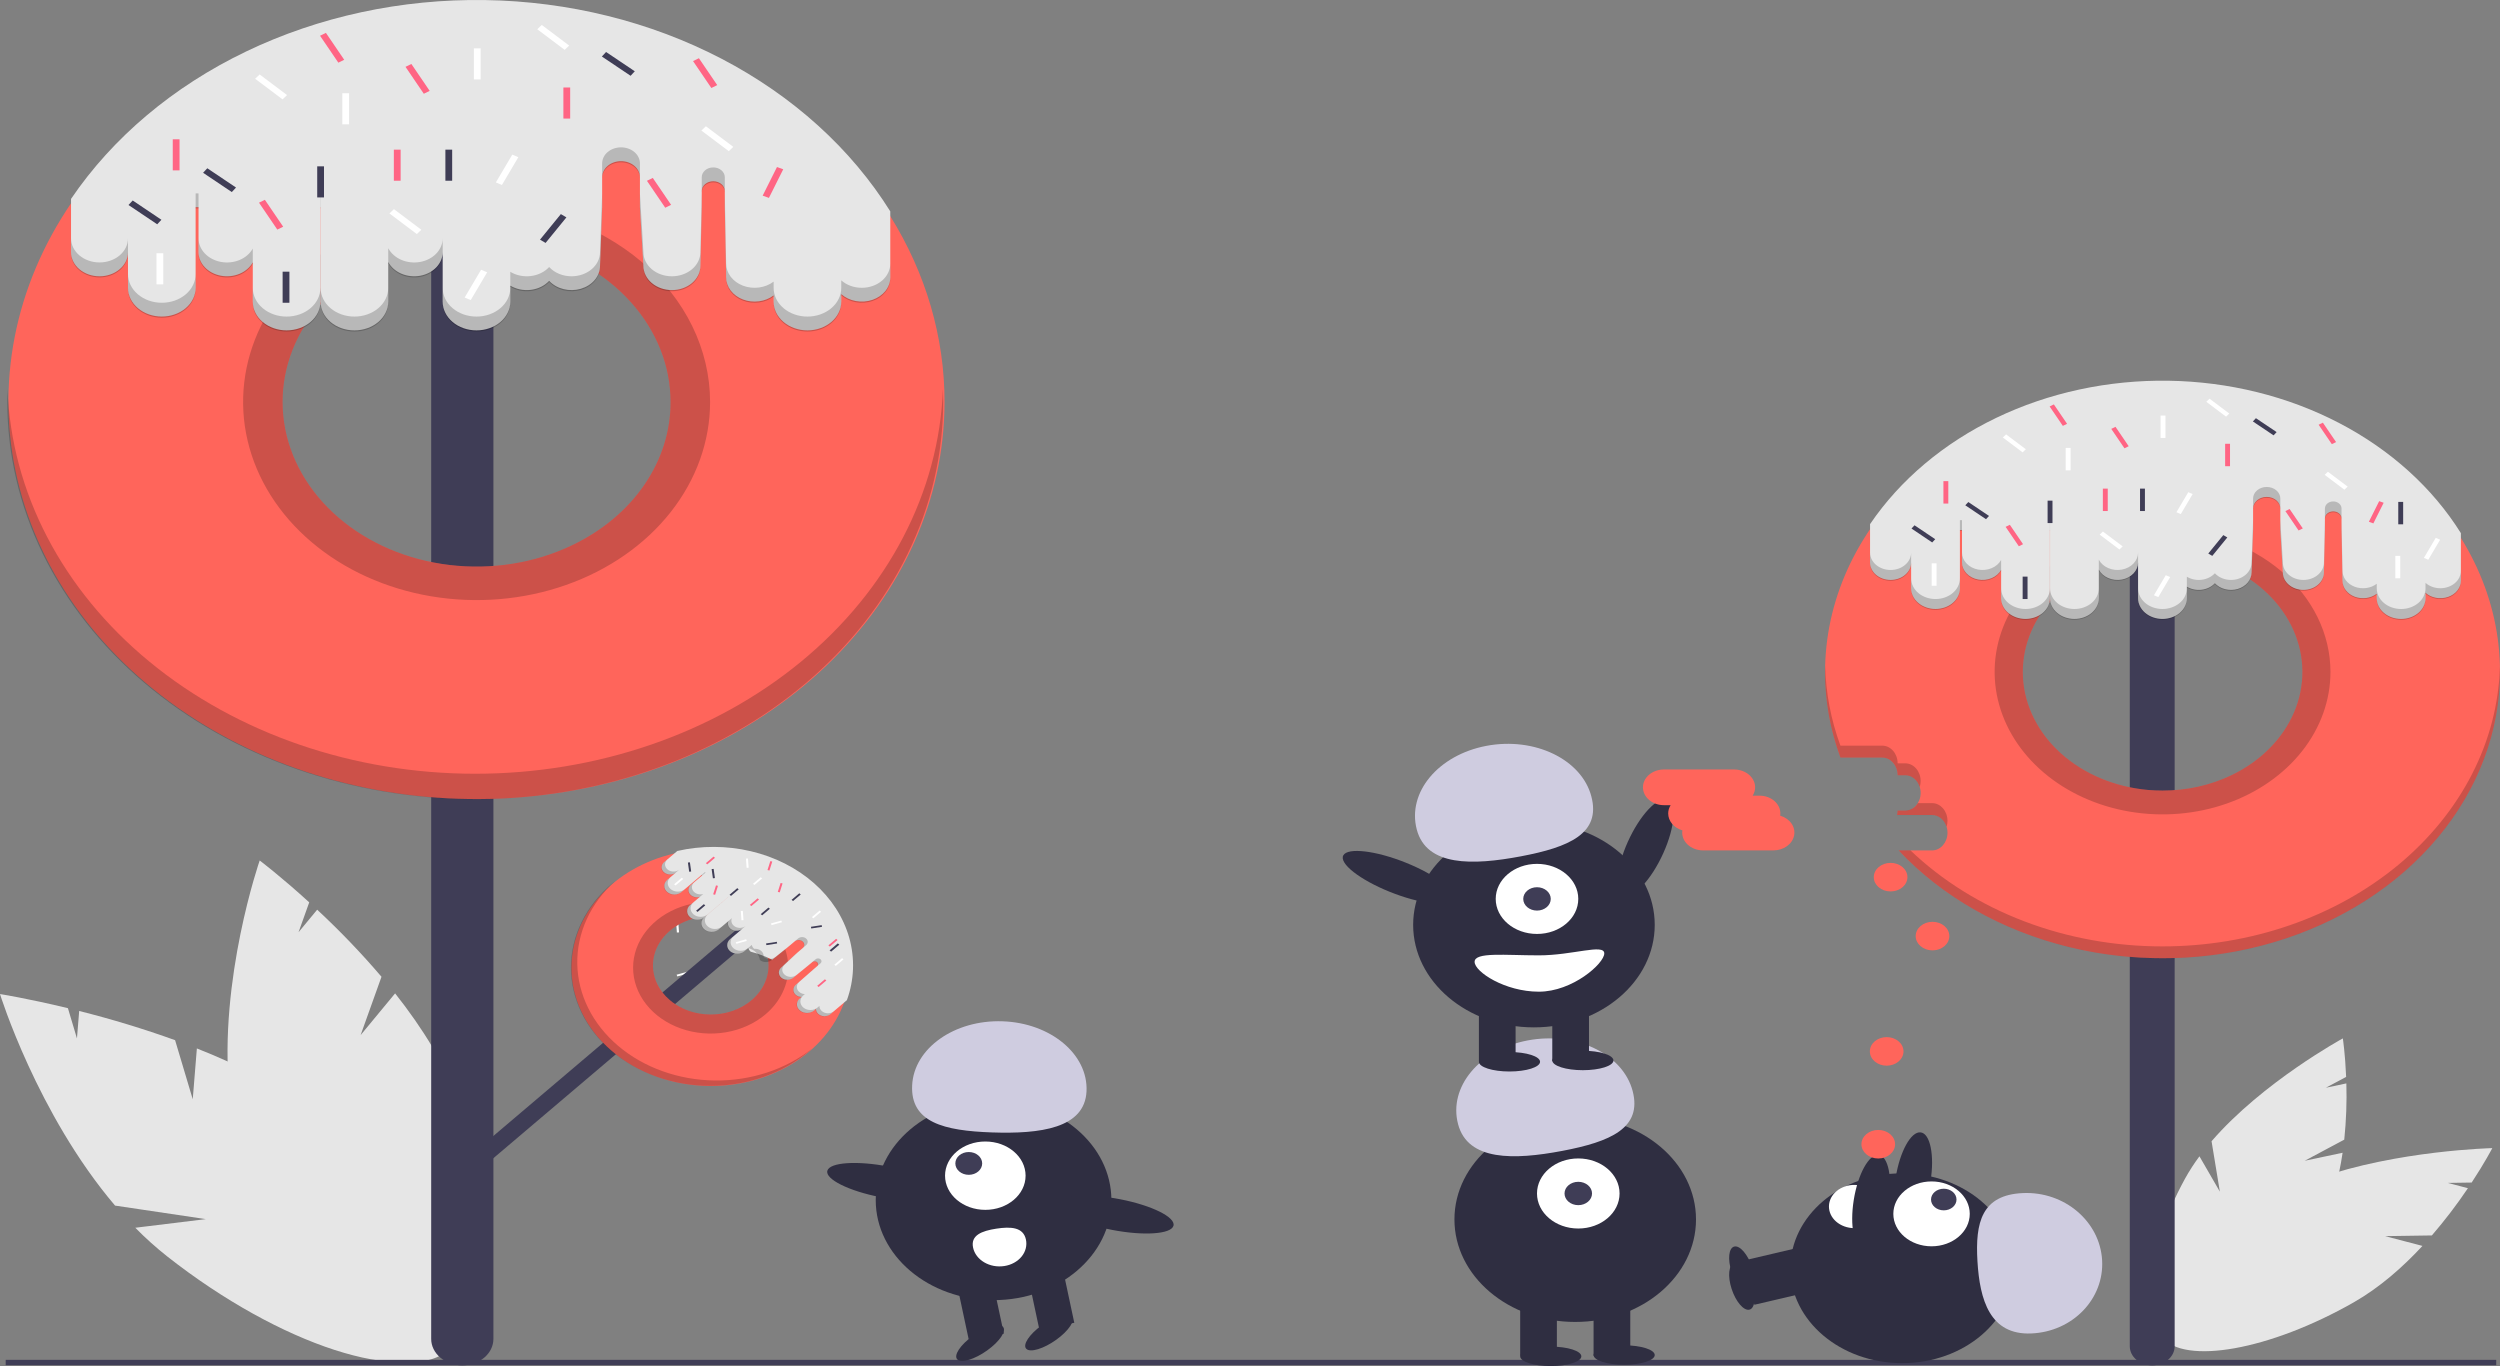 <svg width="280" height="153" viewBox="0 0 280 153" fill="none" xmlns="http://www.w3.org/2000/svg">
<rect x="0" y="0" width="280" height="153" fill="#808080" stroke="none"/>
<g clip-path="url(#clip0)">
<path d="M21.587 123.117L19.61 116.499C16.105 115.239 12.519 114.147 8.868 113.229L8.619 116.304L7.607 112.916C3.08 111.819 0 111.335 0 111.335C0 111.335 4.16 124.761 12.885 135.026L23.052 136.541L15.153 137.508C16.252 138.629 17.431 139.69 18.686 140.686C31.379 150.685 45.516 155.273 50.263 150.933C55.009 146.593 48.568 134.968 35.875 124.969C31.94 121.869 26.997 119.381 22.049 117.424L21.587 123.117Z" fill="#E6E6E6"/>
<path d="M40.389 115.931L42.727 109.398C40.494 106.781 38.089 104.273 35.524 101.885L33.437 104.409L34.634 101.064C31.427 98.139 29.085 96.374 29.085 96.374C29.085 96.374 24.469 109.692 25.687 122.307L33.467 128.065L26.117 125.427C26.374 126.868 26.738 128.295 27.206 129.697C31.982 143.825 41.29 153.955 47.996 152.322C54.703 150.689 56.268 137.912 51.492 123.784C50.012 119.404 47.295 115.106 44.252 111.259L40.389 115.931Z" fill="#E6E6E6"/>
<path d="M258.125 130.006L262.557 127.642C262.775 125.547 262.853 123.443 262.792 121.341L260.498 121.826L262.767 120.615C262.661 118.016 262.397 116.301 262.397 116.301C262.397 116.301 253.435 121.177 247.694 127.818L248.625 133.465L246.338 129.507C245.74 130.309 245.202 131.142 244.727 132.001C239.974 140.674 239.459 149.023 243.576 150.648C247.693 152.273 254.884 146.559 259.636 137.886C261.11 135.197 261.934 132.101 262.372 129.108L258.125 130.006Z" fill="#E6E6E6"/>
<path d="M267.135 138.448L272.369 138.368C273.831 136.67 275.179 134.904 276.407 133.077L274.148 132.486L276.828 132.445C278.319 130.174 279.138 128.59 279.138 128.59C279.138 128.59 268.497 128.832 259.538 131.998L256.895 137.24L257.347 132.849C256.347 133.273 255.38 133.75 254.45 134.277C245.099 139.617 239.574 146.538 242.109 149.735C244.643 152.932 254.278 151.196 263.629 145.856C266.528 144.201 269.12 141.912 271.316 139.542L267.135 138.448Z" fill="#E6E6E6"/>
<path d="M279.576 152.303H0.637V152.901H279.576V152.303Z" fill="#3F3D56"/>
<path d="M79.826 16.483L79.104 16.176L77.147 19.486L77.869 19.794L79.826 16.483Z" fill="white"/>
<path d="M75.663 99.334L75.424 99.358L75.575 100.455L75.814 100.431L75.663 99.334Z" fill="#3F3D56"/>
<path d="M77.092 109.014L77.016 108.82L75.781 109.167L75.857 109.362L77.092 109.014Z" fill="white"/>
<path d="M75.973 103.328L75.732 103.34L75.81 104.443L76.051 104.43L75.973 103.328Z" fill="white"/>
<path d="M74.848 97.284L74.608 97.296L74.686 98.398L74.927 98.386L74.848 97.284Z" fill="white"/>
<path d="M92.034 101.792L91.944 101.603L90.737 102.016L90.828 102.206L92.034 101.792Z" fill="#FF6584"/>
<path d="M77.812 101.47L77.579 101.417L77.242 102.484L77.475 102.536L77.812 101.47Z" fill="#FF6584"/>
<path d="M90.748 18.824H89.989V22.305H90.748V18.824Z" fill="#3F3D56"/>
<path d="M90.292 27.205H89.533V30.686H90.292V27.205Z" fill="white"/>
<path d="M89.717 99.962L89.557 99.826L88.692 100.559L88.853 100.695L89.717 99.962Z" fill="white"/>
<path d="M91.99 111.077L91.83 110.941L90.966 111.675L91.126 111.811L91.99 111.077Z" fill="white"/>
<path d="M90.177 106.47L89.958 106.42L89.642 107.423L89.86 107.472L90.177 106.47Z" fill="#FF6584"/>
<path d="M90.742 102.679L90.582 102.543L89.717 103.277L89.877 103.413L90.742 102.679Z" fill="#FF6584"/>
<path d="M87.264 102.554C87.459 102.389 87.569 102.165 87.569 101.931C87.569 101.697 87.459 101.473 87.264 101.308C87.07 101.142 86.805 101.049 86.53 101.049C86.254 101.049 85.99 101.142 85.795 101.308L52.651 129.439C52.456 129.604 52.346 129.828 52.346 130.062C52.346 130.296 52.456 130.52 52.651 130.685C52.845 130.851 53.109 130.944 53.385 130.944C53.66 130.944 53.925 130.851 54.12 130.685L87.051 102.735" fill="#3F3D56"/>
<path d="M90.652 99.004C88.238 96.957 85.1 95.638 81.719 95.248C78.338 94.859 74.899 95.419 71.929 96.845C68.959 98.271 66.621 100.483 65.273 103.144C63.925 105.804 63.64 108.766 64.463 111.577C65.286 114.388 67.171 116.892 69.829 118.707C72.488 120.523 75.774 121.549 79.185 121.629C82.596 121.709 85.944 120.839 88.717 119.151C91.49 117.463 93.535 115.051 94.54 112.283C95.376 109.979 95.455 107.525 94.77 105.185C94.085 102.845 92.661 100.708 90.652 99.004ZM77.867 113.426C76.792 113.172 75.812 112.687 75.024 112.018C74.865 111.882 74.717 111.74 74.575 111.594C73.601 110.576 73.088 109.295 73.129 107.984C73.17 106.673 73.762 105.418 74.798 104.444C75.834 103.471 77.246 102.844 78.778 102.677C80.311 102.51 81.864 102.813 83.156 103.532C84.448 104.251 85.395 105.339 85.826 106.598C86.256 107.858 86.142 109.207 85.503 110.401C84.865 111.596 83.744 112.557 82.344 113.112C80.943 113.666 79.355 113.778 77.867 113.426Z" fill="#FF655B"/>
<path d="M55.262 25.313C55.262 24.528 54.895 23.776 54.241 23.221C53.588 22.667 52.701 22.355 51.777 22.355C50.853 22.355 49.967 22.667 49.313 23.221C48.66 23.776 48.293 24.528 48.293 25.313V149.96C48.293 150.348 48.383 150.733 48.558 151.092C48.733 151.451 48.99 151.777 49.313 152.051C49.637 152.326 50.021 152.544 50.444 152.692C50.867 152.841 51.32 152.918 51.777 152.918C52.235 152.918 52.688 152.841 53.111 152.692C53.533 152.544 53.918 152.326 54.241 152.051C54.565 151.777 54.821 151.451 54.996 151.092C55.172 150.733 55.262 150.348 55.262 149.96V26.172" fill="#3F3D56"/>
<path d="M99.71 24.208C93.727 14.602 83.809 7.187 71.828 3.361C59.846 -0.466 46.629 -0.439 34.669 3.436C22.709 7.311 12.833 14.767 6.904 24.396C0.975 34.026 -0.598 45.164 2.483 55.71C5.563 66.256 13.084 75.481 23.627 81.644C34.169 87.808 47.005 90.485 59.712 89.169C72.42 87.854 84.121 82.637 92.609 74.504C101.097 66.37 105.785 55.881 105.789 45.016C105.792 37.763 103.705 30.619 99.71 24.208ZM64.055 61.077C59.898 63.068 55.084 63.842 50.357 63.279C45.629 62.716 41.252 60.848 37.901 57.962C34.55 55.077 32.412 51.335 31.818 47.315C31.223 43.295 32.205 39.22 34.612 35.721C37.019 32.222 40.716 29.494 45.133 27.957C49.55 26.419 54.44 26.16 59.048 27.218C63.656 28.275 67.725 30.592 70.627 33.809C73.529 37.026 75.101 40.965 75.102 45.016C75.113 48.286 74.095 51.498 72.153 54.322C70.211 57.146 67.415 59.477 64.055 61.077H64.055Z" fill="#FF655B"/>
<path opacity="0.2" d="M53.226 86.66C39.609 86.66 26.527 82.162 16.75 74.118C6.973 66.075 1.268 55.117 0.844 43.566C0.826 44.047 0.816 44.53 0.816 45.015C0.814 50.857 2.169 56.643 4.802 62.041C7.435 67.439 11.295 72.344 16.162 76.476C21.029 80.607 26.807 83.885 33.166 86.121C39.526 88.357 46.342 89.508 53.226 89.508C60.109 89.508 66.926 88.357 73.285 86.121C79.645 83.885 85.423 80.607 90.29 76.476C95.156 72.344 99.017 67.439 101.65 62.041C104.283 56.643 105.637 50.857 105.636 45.015C105.636 44.53 105.626 44.046 105.608 43.564C105.184 55.116 99.48 66.074 89.702 74.118C79.925 82.162 66.843 86.66 53.226 86.66Z" fill="black"/>
<path opacity="0.2" d="M53.378 22.82C48.206 22.82 43.15 24.122 38.849 26.561C34.549 29 31.198 32.466 29.218 36.522C27.239 40.577 26.722 45.04 27.731 49.345C28.74 53.651 31.23 57.605 34.888 60.709C38.545 63.813 43.204 65.927 48.277 66.783C53.35 67.64 58.608 67.201 63.386 65.521C68.164 63.841 72.249 60.996 75.122 57.347C77.996 53.697 79.53 49.406 79.53 45.016C79.522 39.131 76.764 33.489 71.862 29.328C66.959 25.167 60.311 22.826 53.378 22.82ZM64.055 61.077C59.898 63.068 55.084 63.842 50.357 63.279C45.629 62.716 41.252 60.848 37.901 57.962C34.55 55.077 32.412 51.335 31.818 47.315C31.223 43.295 32.205 39.22 34.612 35.721C37.019 32.222 40.716 29.494 45.133 27.957C49.55 26.419 54.44 26.16 59.048 27.218C63.656 28.275 67.725 30.592 70.627 33.809C73.529 37.026 75.101 40.965 75.102 45.016C75.113 48.286 74.095 51.498 72.153 54.322C70.211 57.146 67.415 59.477 64.055 61.077Z" fill="black"/>
<path d="M99.711 23.673V31.073C99.712 31.613 99.521 32.141 99.165 32.589C98.809 33.037 98.303 33.384 97.712 33.585C97.122 33.787 96.474 33.834 95.851 33.72C95.229 33.606 94.661 33.336 94.221 32.946V33.789C94.221 34.642 93.822 35.459 93.112 36.062C92.401 36.665 91.438 37.004 90.434 37.004C89.429 37.004 88.466 36.665 87.756 36.062C87.046 35.459 86.647 34.642 86.647 33.789V33.087C86.188 33.437 85.621 33.666 85.012 33.747C84.403 33.829 83.78 33.759 83.217 33.546C82.655 33.333 82.177 32.986 81.842 32.547C81.507 32.108 81.329 31.596 81.33 31.073L81.178 23.208V21.394C81.177 21.104 81.041 20.825 80.799 20.62C80.557 20.415 80.228 20.3 79.886 20.3C79.544 20.3 79.216 20.415 78.974 20.62C78.732 20.825 78.596 21.104 78.595 21.394V23.208L78.443 29.784C78.443 30.502 78.107 31.19 77.509 31.698C76.911 32.206 76.099 32.491 75.253 32.491C74.407 32.491 73.596 32.206 72.997 31.698C72.399 31.19 72.063 30.502 72.063 29.784L71.672 23.208V19.847C71.672 19.37 71.45 18.913 71.053 18.577C70.656 18.24 70.118 18.051 69.556 18.051C68.995 18.051 68.457 18.24 68.06 18.577C67.663 18.913 67.44 19.37 67.44 19.847V23.208L67.202 29.784C67.202 30.347 66.996 30.896 66.611 31.355C66.226 31.813 65.682 32.159 65.055 32.343C64.428 32.527 63.749 32.54 63.113 32.381C62.476 32.221 61.914 31.898 61.505 31.454C61.001 32.002 60.267 32.363 59.456 32.463C58.646 32.563 57.821 32.394 57.154 31.991V33.789C57.154 34.642 56.755 35.459 56.045 36.062C55.335 36.665 54.371 37.004 53.367 37.004C52.363 37.004 51.399 36.665 50.689 36.062C49.979 35.459 49.58 34.642 49.58 33.789V28.236C49.58 28.856 49.33 29.456 48.871 29.938C48.413 30.42 47.773 30.754 47.06 30.884C46.346 31.014 45.602 30.932 44.951 30.652C44.3 30.372 43.781 29.912 43.482 29.346V33.789C43.482 34.642 43.083 35.459 42.373 36.062C41.663 36.665 40.699 37.004 39.695 37.004C38.691 37.004 37.727 36.665 37.017 36.062C36.307 35.459 35.908 34.642 35.908 33.789V23.208H35.886V33.789C35.886 34.642 35.487 35.459 34.777 36.062C34.067 36.665 33.104 37.004 32.099 37.004C31.095 37.004 30.132 36.665 29.421 36.062C28.711 35.459 28.312 34.642 28.312 33.789V29.384C28.005 29.942 27.483 30.394 26.831 30.666C26.18 30.938 25.44 31.013 24.731 30.879C24.023 30.746 23.39 30.411 22.936 29.93C22.482 29.45 22.235 28.852 22.236 28.236V23.208H21.91V32.242C21.91 33.095 21.512 33.912 20.801 34.515C20.091 35.118 19.128 35.457 18.123 35.457C17.119 35.457 16.156 35.118 15.445 34.515C14.735 33.912 14.336 33.095 14.336 32.242V28.236C14.337 28.592 14.254 28.945 14.094 29.273C13.934 29.602 13.699 29.901 13.403 30.153C13.107 30.404 12.755 30.604 12.367 30.74C11.98 30.877 11.565 30.947 11.146 30.947C10.727 30.947 10.312 30.877 9.924 30.74C9.537 30.604 9.185 30.404 8.889 30.153C8.593 29.901 8.358 29.602 8.198 29.273C8.038 28.945 7.955 28.592 7.956 28.236V22.276C12.635 15.387 19.403 9.687 27.557 5.771C35.71 1.855 44.952 -0.136 54.319 0.007C63.686 0.15 72.838 2.42 80.821 6.582C88.803 10.745 95.326 16.646 99.711 23.673Z" fill="#E6E6E6"/>
<path opacity="0.2" d="M32.099 35.457C31.602 35.457 31.11 35.373 30.65 35.212C30.191 35.05 29.773 34.814 29.421 34.515C29.07 34.217 28.791 33.862 28.6 33.472C28.41 33.082 28.312 32.664 28.312 32.242V33.918C28.312 34.771 28.711 35.589 29.421 36.191C30.132 36.794 31.095 37.133 32.099 37.133C33.104 37.133 34.067 36.794 34.777 36.191C35.487 35.589 35.886 34.771 35.886 33.918V32.242C35.886 32.664 35.789 33.082 35.598 33.472C35.408 33.862 35.129 34.217 34.777 34.515C34.426 34.814 34.008 35.05 33.549 35.212C33.089 35.373 32.597 35.457 32.099 35.457Z" fill="black"/>
<path opacity="0.2" d="M39.695 35.457C39.198 35.457 38.705 35.373 38.246 35.212C37.786 35.05 37.369 34.814 37.017 34.515C36.665 34.217 36.386 33.862 36.196 33.472C36.006 33.082 35.908 32.664 35.908 32.242V33.918C35.908 34.771 36.307 35.589 37.017 36.191C37.727 36.794 38.691 37.133 39.695 37.133C40.699 37.133 41.663 36.794 42.373 36.191C43.083 35.589 43.482 34.771 43.482 33.918V32.242C43.482 32.664 43.384 33.082 43.194 33.472C43.004 33.862 42.725 34.217 42.373 34.515C42.021 34.814 41.604 35.05 41.144 35.212C40.685 35.373 40.192 35.457 39.695 35.457Z" fill="black"/>
<path opacity="0.2" d="M28.312 27.837C28.005 28.395 27.483 28.847 26.832 29.119C26.181 29.391 25.44 29.466 24.731 29.332C24.023 29.198 23.39 28.864 22.936 28.383C22.482 27.902 22.235 27.305 22.236 26.689V28.365C22.235 28.981 22.482 29.579 22.936 30.059C23.39 30.54 24.023 30.875 24.731 31.008C25.44 31.142 26.181 31.067 26.832 30.795C27.483 30.523 28.005 30.071 28.312 29.513V27.837Z" fill="black"/>
<path opacity="0.2" d="M35.908 21.661H35.886V23.337H35.908V21.661Z" fill="black"/>
<path opacity="0.2" d="M14.336 26.689C14.335 27.407 13.999 28.095 13.401 28.602C12.803 29.109 11.992 29.394 11.146 29.394C10.3 29.394 9.49 29.109 8.891 28.602C8.293 28.095 7.957 27.407 7.956 26.689V28.365C7.957 29.083 8.293 29.771 8.891 30.278C9.49 30.785 10.3 31.07 11.146 31.07C11.992 31.07 12.803 30.785 13.401 30.278C13.999 29.771 14.335 29.083 14.336 28.365V26.689Z" fill="black"/>
<path opacity="0.2" d="M22.236 21.661H21.911V23.337H22.236V21.661Z" fill="black"/>
<path opacity="0.2" d="M18.123 33.909C17.626 33.909 17.134 33.826 16.674 33.665C16.215 33.503 15.797 33.267 15.445 32.968C15.094 32.669 14.815 32.315 14.624 31.925C14.434 31.535 14.336 31.117 14.336 30.695V32.371C14.336 33.224 14.735 34.041 15.445 34.644C16.156 35.247 17.119 35.586 18.123 35.586C19.128 35.586 20.091 35.247 20.801 34.644C21.512 34.041 21.911 33.224 21.911 32.371V30.695C21.911 31.117 21.813 31.535 21.622 31.925C21.432 32.315 21.153 32.669 20.801 32.968C20.45 33.267 20.032 33.503 19.573 33.665C19.113 33.826 18.621 33.909 18.123 33.909Z" fill="black"/>
<path opacity="0.2" d="M53.367 35.457C52.87 35.457 52.377 35.373 51.918 35.212C51.458 35.05 51.041 34.814 50.689 34.515C50.337 34.217 50.058 33.862 49.868 33.472C49.678 33.082 49.58 32.664 49.58 32.242V33.918C49.58 34.771 49.979 35.589 50.689 36.191C51.399 36.794 52.363 37.133 53.367 37.133C54.371 37.133 55.335 36.794 56.045 36.191C56.755 35.589 57.154 34.771 57.154 33.918V32.242C57.154 32.664 57.056 33.082 56.866 33.472C56.676 33.862 56.397 34.217 56.045 34.515C55.693 34.814 55.276 35.05 54.816 35.212C54.357 35.373 53.864 35.457 53.367 35.457Z" fill="black"/>
<path opacity="0.2" d="M81.178 19.847C81.178 19.556 81.042 19.277 80.799 19.072C80.557 18.866 80.229 18.751 79.886 18.751C79.544 18.751 79.216 18.866 78.973 19.072C78.731 19.277 78.595 19.556 78.595 19.847V21.523C78.595 21.379 78.628 21.236 78.693 21.103C78.758 20.97 78.853 20.849 78.973 20.747C79.093 20.645 79.235 20.564 79.392 20.509C79.549 20.454 79.717 20.425 79.886 20.425C80.056 20.425 80.224 20.454 80.381 20.509C80.538 20.564 80.68 20.645 80.8 20.747C80.92 20.849 81.015 20.97 81.08 21.103C81.145 21.236 81.178 21.379 81.178 21.523V19.847Z" fill="black"/>
<path opacity="0.2" d="M49.58 26.689C49.58 27.308 49.33 27.909 48.871 28.391C48.413 28.873 47.773 29.207 47.06 29.337C46.346 29.466 45.602 29.385 44.951 29.105C44.3 28.825 43.781 28.364 43.482 27.799V29.475C43.781 30.04 44.3 30.501 44.951 30.781C45.602 31.061 46.346 31.143 47.06 31.013C47.773 30.883 48.413 30.549 48.871 30.067C49.33 29.585 49.58 28.985 49.58 28.365V26.689Z" fill="black"/>
<path opacity="0.2" d="M75.253 30.944C74.834 30.944 74.419 30.874 74.032 30.738C73.645 30.602 73.293 30.402 72.997 30.151C72.701 29.9 72.466 29.601 72.306 29.273C72.145 28.944 72.063 28.592 72.063 28.236L71.672 21.661V23.337L72.063 29.913C72.063 30.631 72.399 31.319 72.997 31.827C73.596 32.335 74.407 32.62 75.253 32.62C76.099 32.62 76.911 32.335 77.509 31.827C78.107 31.319 78.443 30.631 78.443 29.913L78.595 23.337V21.661L78.443 28.236C78.443 28.592 78.361 28.944 78.201 29.273C78.04 29.601 77.805 29.9 77.509 30.151C77.213 30.402 76.861 30.602 76.474 30.738C76.087 30.874 75.672 30.944 75.253 30.944Z" fill="black"/>
<path opacity="0.2" d="M96.521 32.233C96.091 32.233 95.665 32.16 95.27 32.016C94.875 31.873 94.518 31.663 94.221 31.399V32.242C94.221 33.095 93.822 33.912 93.112 34.515C92.401 35.118 91.438 35.457 90.434 35.457C89.429 35.457 88.466 35.118 87.756 34.515C87.046 33.912 86.647 33.095 86.647 32.242V31.54C86.188 31.889 85.621 32.119 85.012 32.2C84.403 32.282 83.78 32.212 83.217 31.998C82.655 31.785 82.177 31.438 81.842 30.999C81.507 30.561 81.329 30.049 81.33 29.526L81.178 21.661V23.337L81.33 31.202C81.329 31.725 81.507 32.237 81.842 32.676C82.177 33.114 82.655 33.462 83.217 33.675C83.78 33.888 84.403 33.958 85.012 33.876C85.621 33.795 86.188 33.566 86.647 33.216V33.918C86.647 34.771 87.046 35.589 87.756 36.191C88.466 36.794 89.429 37.133 90.434 37.133C91.438 37.133 92.401 36.794 93.112 36.191C93.822 35.589 94.221 34.771 94.221 33.918V33.075C94.661 33.465 95.229 33.735 95.851 33.849C96.474 33.962 97.122 33.916 97.712 33.714C98.303 33.513 98.809 33.166 99.165 32.718C99.521 32.27 99.712 31.742 99.711 31.202V29.526C99.711 29.881 99.629 30.233 99.468 30.562C99.308 30.89 99.073 31.189 98.777 31.44C98.481 31.692 98.129 31.891 97.742 32.027C97.355 32.163 96.94 32.233 96.521 32.233Z" fill="black"/>
<path opacity="0.2" d="M64.012 30.944C63.529 30.944 63.052 30.851 62.617 30.671C62.183 30.491 61.803 30.23 61.505 29.907C61.001 30.455 60.267 30.816 59.456 30.916C58.646 31.016 57.821 30.847 57.154 30.444V32.12C57.821 32.523 58.646 32.692 59.456 32.592C60.267 32.492 61.001 32.131 61.505 31.583C61.914 32.027 62.476 32.35 63.113 32.51C63.749 32.669 64.428 32.656 65.055 32.472C65.682 32.288 66.226 31.942 66.611 31.483C66.996 31.025 67.202 30.476 67.202 29.913L67.44 23.337V21.661L67.202 28.236C67.202 28.592 67.119 28.944 66.959 29.273C66.799 29.601 66.564 29.899 66.267 30.151C65.971 30.402 65.62 30.602 65.233 30.738C64.845 30.874 64.43 30.944 64.012 30.944Z" fill="black"/>
<path opacity="0.2" d="M71.672 18.299C71.672 17.823 71.45 17.366 71.053 17.029C70.656 16.693 70.118 16.503 69.556 16.503C68.995 16.503 68.457 16.693 68.06 17.029C67.663 17.366 67.44 17.823 67.44 18.299V19.976C67.44 19.499 67.663 19.042 68.06 18.706C68.457 18.369 68.995 18.18 69.556 18.18C70.118 18.18 70.656 18.369 71.053 18.706C71.45 19.042 71.672 19.499 71.672 19.976V18.299Z" fill="black"/>
<path d="M36.288 18.631H35.528V22.112H36.288V18.631Z" fill="#3F3D56"/>
<path d="M50.643 16.761H49.884V20.242H50.643V16.761Z" fill="#3F3D56"/>
<path d="M32.414 30.428H31.654V33.909H32.414V30.428Z" fill="#3F3D56"/>
<path d="M63.439 24.345L62.815 23.979L60.481 26.841L61.106 27.208L63.439 24.345Z" fill="#3F3D56"/>
<path d="M23.218 18.845L22.746 19.351L25.963 21.511L26.434 21.005L23.218 18.845Z" fill="#3F3D56"/>
<path d="M67.88 5.823L67.409 6.329L70.625 8.489L71.097 7.983L67.88 5.823Z" fill="#3F3D56"/>
<path d="M14.863 22.455L14.391 22.961L17.608 25.121L18.079 24.615L14.863 22.455Z" fill="#3F3D56"/>
<path d="M39.098 10.444H38.338V13.925H39.098V10.444Z" fill="white"/>
<path d="M18.286 28.365H17.526V31.846H18.286V28.365Z" fill="white"/>
<path d="M53.833 5.415H53.074V8.896H53.833V5.415Z" fill="white"/>
<path d="M58.055 17.606L57.376 17.317L55.537 20.429L56.215 20.718L58.055 17.606Z" fill="white"/>
<path d="M54.561 30.5L53.882 30.211L52.043 33.322L52.721 33.611L54.561 30.5Z" fill="white"/>
<path d="M44.12 23.424L43.616 23.906L46.685 26.215L47.189 25.733L44.12 23.424Z" fill="white"/>
<path d="M29.08 8.339L28.576 8.821L31.646 11.13L32.15 10.648L29.08 8.339Z" fill="white"/>
<path d="M79.059 14.14L78.556 14.623L81.625 16.932L82.129 16.45L79.059 14.14Z" fill="white"/>
<path d="M60.678 2.794L60.174 3.277L63.243 5.586L63.747 5.104L60.678 2.794Z" fill="white"/>
<path d="M44.871 16.761H44.111V20.242H44.871V16.761Z" fill="#FF6584"/>
<path d="M87.722 18.96L87.022 18.708L85.419 21.912L86.119 22.164L87.722 18.96Z" fill="#FF6584"/>
<path d="M29.666 22.378L29.009 22.7L31.059 25.715L31.717 25.392L29.666 22.378Z" fill="#FF6584"/>
<path d="M73.113 19.928L72.456 20.25L74.506 23.265L75.164 22.942L73.113 19.928Z" fill="#FF6584"/>
<path d="M46.073 7.164L45.416 7.486L47.466 10.501L48.124 10.178L46.073 7.164Z" fill="#FF6584"/>
<path d="M78.278 6.519L77.621 6.841L79.671 9.856L80.329 9.533L78.278 6.519Z" fill="#FF6584"/>
<path d="M36.502 3.682L35.845 4.004L37.895 7.019L38.553 6.697L36.502 3.682Z" fill="#FF6584"/>
<path d="M63.86 9.799H63.1V13.28H63.86V9.799Z" fill="#FF6584"/>
<path d="M20.109 15.601H19.349V19.082H20.109V15.601Z" fill="#FF6584"/>
<path opacity="0.2" d="M69.23 117.133C66.359 114.697 64.719 111.408 64.656 107.963C64.593 104.519 66.111 101.188 68.891 98.678C68.767 98.776 68.645 98.876 68.525 98.978C67.073 100.209 65.921 101.671 65.136 103.28C64.35 104.889 63.945 106.614 63.944 108.355C63.944 110.097 64.348 111.822 65.133 113.431C65.918 115.041 67.069 116.503 68.52 117.734C69.972 118.966 71.694 119.943 73.591 120.609C75.487 121.276 77.519 121.619 79.571 121.618C81.623 121.618 83.655 121.274 85.551 120.607C87.447 119.94 89.169 118.963 90.62 117.731C90.74 117.628 90.859 117.525 90.974 117.42C88.016 119.779 84.092 121.068 80.033 121.015C75.975 120.961 72.1 119.569 69.23 117.133Z" fill="black"/>
<path opacity="0.2" d="M85.749 103.166C84.533 102.133 82.984 101.43 81.298 101.145C79.612 100.86 77.863 101.006 76.275 101.564C74.686 102.122 73.328 103.068 72.372 104.281C71.417 105.495 70.907 106.921 70.907 108.381C70.907 109.84 71.417 111.267 72.372 112.48C73.328 113.694 74.686 114.639 76.275 115.198C77.863 115.756 79.612 115.902 81.298 115.617C82.984 115.332 84.533 114.628 85.749 113.596C87.375 112.211 88.288 110.336 88.288 108.381C88.288 106.426 87.375 104.55 85.749 103.166ZM84.184 112.018C82.969 113.048 81.322 113.627 79.604 113.627C77.886 113.627 76.239 113.048 75.024 112.018C74.865 111.882 74.717 111.739 74.575 111.594C73.786 110.769 73.296 109.767 73.165 108.71C73.033 107.653 73.265 106.587 73.832 105.64C74.4 104.692 75.279 103.905 76.363 103.373C77.447 102.841 78.69 102.588 79.94 102.643C81.191 102.698 82.395 103.059 83.409 103.684C84.422 104.308 85.2 105.168 85.65 106.16C86.099 107.152 86.199 108.234 85.939 109.273C85.679 110.313 85.069 111.266 84.184 112.018Z" fill="black"/>
<path d="M94.853 112.018L93.015 113.577C92.881 113.691 92.71 113.769 92.524 113.799C92.337 113.83 92.144 113.813 91.97 113.749C91.796 113.686 91.647 113.58 91.544 113.445C91.441 113.31 91.389 113.151 91.393 112.99L91.183 113.168C90.972 113.348 90.684 113.449 90.385 113.449C90.086 113.449 89.798 113.348 89.587 113.168C89.375 112.988 89.256 112.745 89.256 112.49C89.256 112.236 89.375 111.993 89.587 111.813L89.761 111.665C89.578 111.656 89.401 111.603 89.253 111.512C89.104 111.42 88.99 111.294 88.924 111.148C88.859 111.002 88.844 110.844 88.883 110.691C88.921 110.539 89.011 110.399 89.141 110.289L91.062 108.604L91.513 108.222C91.585 108.16 91.625 108.077 91.625 107.991C91.625 107.904 91.585 107.821 91.513 107.76C91.44 107.698 91.342 107.664 91.24 107.664C91.138 107.664 91.04 107.698 90.968 107.76L90.518 108.142L88.853 109.501C88.674 109.652 88.432 109.737 88.18 109.737C87.928 109.737 87.686 109.652 87.508 109.501C87.329 109.349 87.229 109.144 87.229 108.93C87.229 108.716 87.329 108.511 87.508 108.359L89.058 106.904L89.893 106.195C90.011 106.094 90.076 105.958 90.076 105.817C90.076 105.675 90.009 105.54 89.891 105.439C89.773 105.339 89.613 105.283 89.447 105.283C89.28 105.282 89.12 105.338 89.001 105.438L88.166 106.146L86.483 107.49C85.728 107.11 84.921 106.809 84.081 106.593C83.942 106.475 83.85 106.322 83.817 106.157L83.37 106.537C83.158 106.716 82.871 106.817 82.572 106.817C82.272 106.817 81.985 106.716 81.773 106.537C81.562 106.357 81.443 106.113 81.443 105.859C81.443 105.605 81.562 105.361 81.773 105.182L83.153 104.011C82.999 104.142 82.797 104.224 82.581 104.243C82.364 104.263 82.147 104.218 81.964 104.118C81.781 104.018 81.645 103.867 81.577 103.692C81.509 103.517 81.514 103.327 81.592 103.154L80.488 104.091C80.276 104.27 79.989 104.371 79.69 104.371C79.391 104.371 79.103 104.27 78.892 104.091C78.68 103.911 78.561 103.667 78.561 103.413C78.561 103.159 78.68 102.915 78.892 102.736L81.52 100.505L81.515 100.501L78.887 102.732C78.675 102.911 78.388 103.012 78.089 103.012C77.789 103.012 77.502 102.911 77.29 102.732C77.079 102.552 76.96 102.308 76.96 102.054C76.96 101.8 77.079 101.556 77.29 101.377L78.385 100.448C78.181 100.511 77.959 100.513 77.754 100.453C77.549 100.394 77.375 100.278 77.258 100.123C77.142 99.968 77.092 99.784 77.116 99.601C77.139 99.419 77.236 99.249 77.389 99.119L78.638 98.059L78.569 98.001L76.325 99.905C76.114 100.085 75.826 100.186 75.527 100.186C75.228 100.186 74.941 100.085 74.729 99.905C74.517 99.726 74.398 99.482 74.398 99.228C74.398 98.974 74.517 98.73 74.729 98.55L75.724 97.706C75.545 97.857 75.303 97.942 75.051 97.942C74.799 97.942 74.557 97.857 74.379 97.706C74.201 97.555 74.1 97.349 74.1 97.135C74.1 96.921 74.201 96.716 74.379 96.564L75.859 95.308C78.556 94.693 81.398 94.702 84.09 95.336C86.781 95.969 89.223 97.203 91.162 98.909C93.102 100.614 94.467 102.73 95.116 105.036C95.765 107.341 95.674 109.752 94.853 112.018Z" fill="#E6E6E6"/>
<path opacity="0.2" d="M77.675 102.406C77.57 102.317 77.487 102.211 77.43 102.095C77.373 101.979 77.344 101.854 77.344 101.728C77.344 101.602 77.373 101.478 77.43 101.361C77.487 101.245 77.57 101.14 77.675 101.051L77.258 101.404C77.047 101.584 76.928 101.827 76.928 102.081C76.928 102.336 77.047 102.579 77.258 102.759C77.47 102.939 77.757 103.04 78.057 103.04C78.356 103.04 78.643 102.939 78.855 102.759L79.271 102.406C79.166 102.495 79.042 102.565 78.905 102.613C78.768 102.662 78.621 102.686 78.473 102.686C78.325 102.686 78.178 102.662 78.041 102.613C77.904 102.565 77.78 102.495 77.675 102.406Z" fill="black"/>
<path opacity="0.2" d="M79.276 103.765C79.171 103.676 79.088 103.57 79.031 103.454C78.974 103.337 78.945 103.213 78.945 103.087C78.945 102.961 78.974 102.837 79.031 102.72C79.088 102.604 79.171 102.498 79.276 102.409L78.86 102.763C78.755 102.852 78.672 102.957 78.615 103.074C78.558 103.19 78.529 103.314 78.529 103.44C78.529 103.566 78.558 103.691 78.615 103.807C78.672 103.923 78.755 104.029 78.86 104.118C78.964 104.207 79.089 104.277 79.226 104.326C79.363 104.374 79.51 104.398 79.658 104.398C79.806 104.398 79.953 104.374 80.09 104.326C80.227 104.277 80.351 104.207 80.456 104.118L80.872 103.765C80.768 103.853 80.643 103.924 80.506 103.972C80.369 104.02 80.222 104.045 80.074 104.045C79.926 104.045 79.779 104.02 79.642 103.972C79.505 103.924 79.381 103.853 79.276 103.765Z" fill="black"/>
<path opacity="0.2" d="M78.769 100.122C78.566 100.185 78.343 100.186 78.138 100.127C77.934 100.068 77.759 99.951 77.643 99.797C77.527 99.642 77.476 99.458 77.5 99.275C77.524 99.093 77.62 98.923 77.773 98.793L77.357 99.146C77.204 99.276 77.107 99.446 77.084 99.629C77.06 99.811 77.11 99.995 77.227 100.15C77.343 100.305 77.517 100.421 77.722 100.481C77.927 100.54 78.149 100.538 78.353 100.475L78.769 100.122Z" fill="black"/>
<path opacity="0.2" d="M81.899 100.175L81.483 100.528L81.487 100.532L81.904 100.179L81.899 100.175Z" fill="black"/>
<path opacity="0.2" d="M76.108 97.38C76.02 97.455 75.915 97.514 75.799 97.555C75.684 97.595 75.56 97.616 75.436 97.616C75.311 97.616 75.187 97.595 75.072 97.555C74.956 97.514 74.851 97.455 74.763 97.38C74.675 97.305 74.605 97.216 74.557 97.118C74.509 97.02 74.484 96.915 74.484 96.809C74.484 96.703 74.509 96.598 74.557 96.5C74.605 96.402 74.675 96.313 74.763 96.238L74.347 96.592C74.168 96.743 74.068 96.948 74.068 97.162C74.068 97.376 74.168 97.582 74.347 97.733C74.525 97.884 74.767 97.969 75.019 97.969C75.272 97.969 75.513 97.884 75.692 97.733L76.108 97.38Z" fill="black"/>
<path opacity="0.2" d="M78.953 97.675L78.537 98.028L78.606 98.086L79.022 97.733L78.953 97.675Z" fill="black"/>
<path opacity="0.2" d="M75.113 99.579C75.008 99.49 74.925 99.385 74.868 99.268C74.812 99.152 74.782 99.028 74.782 98.902C74.782 98.776 74.812 98.651 74.868 98.535C74.925 98.419 75.008 98.313 75.113 98.224L74.697 98.577C74.592 98.666 74.509 98.772 74.452 98.888C74.395 99.004 74.366 99.129 74.366 99.255C74.366 99.381 74.395 99.505 74.452 99.622C74.509 99.738 74.592 99.844 74.697 99.933C74.802 100.021 74.926 100.092 75.063 100.14C75.2 100.188 75.347 100.213 75.495 100.213C75.643 100.213 75.79 100.188 75.927 100.14C76.064 100.092 76.189 100.021 76.293 99.933L76.71 99.579C76.605 99.668 76.48 99.739 76.343 99.787C76.206 99.835 76.06 99.86 75.911 99.86C75.763 99.86 75.616 99.835 75.479 99.787C75.342 99.739 75.218 99.668 75.113 99.579Z" fill="black"/>
<path opacity="0.2" d="M82.158 106.21C82.053 106.122 81.97 106.016 81.913 105.9C81.856 105.783 81.827 105.659 81.827 105.533C81.827 105.407 81.856 105.283 81.913 105.166C81.97 105.05 82.053 104.944 82.158 104.855L81.742 105.209C81.637 105.298 81.553 105.403 81.497 105.52C81.44 105.636 81.411 105.76 81.411 105.886C81.411 106.012 81.44 106.137 81.497 106.253C81.553 106.369 81.637 106.475 81.742 106.564C81.846 106.653 81.971 106.723 82.108 106.772C82.245 106.82 82.391 106.844 82.54 106.844C82.688 106.844 82.835 106.82 82.972 106.772C83.109 106.723 83.233 106.653 83.338 106.564L83.754 106.21C83.65 106.299 83.525 106.37 83.388 106.418C83.251 106.466 83.104 106.491 82.956 106.491C82.808 106.491 82.661 106.466 82.524 106.418C82.387 106.37 82.263 106.299 82.158 106.21Z" fill="black"/>
<path opacity="0.2" d="M91.897 107.896C91.969 107.834 92.01 107.751 92.01 107.664C92.01 107.578 91.969 107.495 91.897 107.433C91.825 107.372 91.727 107.338 91.624 107.338C91.522 107.338 91.424 107.372 91.352 107.433L90.936 107.787C91.008 107.726 91.106 107.691 91.208 107.691C91.31 107.691 91.408 107.726 91.48 107.787C91.553 107.848 91.593 107.931 91.593 108.018C91.593 108.104 91.553 108.188 91.48 108.249L91.897 107.896Z" fill="black"/>
<path opacity="0.2" d="M83.537 103.685C83.383 103.815 83.181 103.897 82.965 103.917C82.749 103.936 82.531 103.892 82.348 103.792C82.165 103.692 82.029 103.541 81.961 103.366C81.893 103.19 81.899 103.001 81.976 102.828L81.56 103.181C81.482 103.354 81.477 103.544 81.545 103.719C81.613 103.895 81.749 104.045 81.932 104.145C82.115 104.246 82.332 104.29 82.549 104.27C82.765 104.251 82.967 104.169 83.121 104.038L83.537 103.685Z" fill="black"/>
<path opacity="0.2" d="M87.892 109.175C87.803 109.1 87.733 109.011 87.686 108.913C87.638 108.815 87.613 108.71 87.613 108.604C87.613 108.498 87.638 108.393 87.686 108.295C87.733 108.197 87.803 108.108 87.892 108.033L89.443 106.577L89.026 106.931L87.475 108.387C87.387 108.462 87.317 108.551 87.269 108.648C87.222 108.746 87.197 108.851 87.197 108.957C87.197 109.063 87.222 109.168 87.269 109.266C87.317 109.364 87.387 109.453 87.475 109.528C87.564 109.603 87.669 109.662 87.784 109.703C87.899 109.744 88.023 109.764 88.148 109.764C88.273 109.764 88.397 109.744 88.512 109.703C88.627 109.662 88.732 109.603 88.82 109.528L90.486 108.169L90.902 107.816L89.237 109.175C89.148 109.25 89.044 109.309 88.928 109.35C88.813 109.39 88.689 109.411 88.564 109.411C88.439 109.411 88.316 109.39 88.2 109.35C88.085 109.309 87.98 109.25 87.892 109.175Z" fill="black"/>
<path opacity="0.2" d="M92.055 113.251C91.964 113.175 91.893 113.083 91.845 112.982C91.797 112.881 91.774 112.773 91.777 112.664L91.567 112.842C91.463 112.931 91.338 113.001 91.201 113.05C91.064 113.098 90.918 113.122 90.769 113.122C90.621 113.122 90.474 113.098 90.337 113.05C90.2 113.001 90.076 112.931 89.971 112.842C89.866 112.753 89.783 112.647 89.726 112.531C89.669 112.415 89.64 112.29 89.64 112.164C89.64 112.038 89.669 111.914 89.726 111.798C89.783 111.681 89.866 111.576 89.971 111.487L90.145 111.339C89.962 111.33 89.785 111.277 89.637 111.185C89.488 111.094 89.374 110.967 89.309 110.822C89.243 110.676 89.228 110.518 89.267 110.365C89.305 110.213 89.395 110.073 89.525 109.963L91.446 108.278L91.03 108.631L89.109 110.316C88.979 110.426 88.889 110.566 88.851 110.718C88.812 110.871 88.827 111.03 88.892 111.175C88.958 111.321 89.072 111.447 89.221 111.539C89.369 111.63 89.546 111.684 89.729 111.692L89.555 111.84C89.343 112.02 89.224 112.263 89.224 112.518C89.224 112.772 89.343 113.015 89.555 113.195C89.766 113.375 90.053 113.476 90.353 113.476C90.652 113.476 90.939 113.375 91.151 113.195L91.361 113.017C91.357 113.178 91.409 113.337 91.512 113.472C91.615 113.607 91.763 113.713 91.938 113.777C92.112 113.84 92.305 113.857 92.492 113.827C92.678 113.796 92.849 113.719 92.983 113.605L93.4 113.251C93.311 113.326 93.206 113.386 93.091 113.426C92.976 113.467 92.852 113.488 92.727 113.488C92.602 113.488 92.478 113.467 92.363 113.426C92.248 113.386 92.143 113.326 92.055 113.251Z" fill="black"/>
<path opacity="0.2" d="M85.522 107.164C85.54 107.042 85.524 106.919 85.477 106.804C85.43 106.688 85.353 106.583 85.251 106.497C85.15 106.41 85.026 106.345 84.89 106.305C84.754 106.265 84.609 106.252 84.466 106.267C84.326 106.148 84.234 105.996 84.201 105.831L83.785 106.185C84.137 106.269 84.451 106.44 84.687 106.678C84.923 106.916 85.069 107.208 85.106 107.517C85.194 107.592 85.299 107.651 85.415 107.692C85.53 107.732 85.653 107.753 85.778 107.753C85.903 107.753 86.027 107.732 86.142 107.692C86.258 107.651 86.363 107.592 86.451 107.517L88.134 106.174L88.55 105.82L86.867 107.164C86.779 107.239 86.674 107.298 86.559 107.339C86.443 107.379 86.32 107.4 86.195 107.4C86.07 107.4 85.946 107.379 85.831 107.339C85.715 107.298 85.611 107.239 85.522 107.164Z" fill="black"/>
<path opacity="0.2" d="M90.277 105.869C90.336 105.819 90.383 105.76 90.415 105.695C90.447 105.63 90.464 105.56 90.464 105.49C90.464 105.419 90.448 105.35 90.416 105.284C90.385 105.219 90.338 105.16 90.279 105.11C90.221 105.06 90.151 105.021 90.074 104.994C89.997 104.967 89.915 104.953 89.832 104.953C89.749 104.953 89.667 104.968 89.59 104.995C89.513 105.022 89.444 105.062 89.385 105.112L88.969 105.465C89.028 105.415 89.097 105.375 89.174 105.348C89.25 105.321 89.333 105.307 89.416 105.307C89.499 105.307 89.581 105.32 89.658 105.347C89.734 105.374 89.804 105.414 89.863 105.463C89.922 105.513 89.968 105.573 90 105.638C90.032 105.703 90.048 105.773 90.048 105.843C90.047 105.914 90.031 105.983 89.999 106.048C89.967 106.113 89.92 106.173 89.861 106.222L90.277 105.869Z" fill="black"/>
<path d="M82.736 99.608L82.576 99.472L81.712 100.206L81.872 100.342L82.736 99.608Z" fill="#3F3D56"/>
<path d="M86.227 101.782L86.067 101.647L85.202 102.38L85.362 102.516L86.227 101.782Z" fill="#3F3D56"/>
<path d="M89.682 100.183L89.522 100.047L88.657 100.781L88.817 100.917L89.682 100.183Z" fill="#3F3D56"/>
<path d="M78.99 101.402L78.83 101.266L77.965 102L78.125 102.136L78.99 101.402Z" fill="#3F3D56"/>
<path d="M87.041 105.67L87 105.481L85.797 105.667L85.838 105.856L87.041 105.67Z" fill="#3F3D56"/>
<path d="M92.067 103.804L92.026 103.615L90.823 103.801L90.864 103.99L92.067 103.804Z" fill="#3F3D56"/>
<path d="M79.928 97.315L79.703 97.337L79.845 98.368L80.07 98.346L79.928 97.315Z" fill="#3F3D56"/>
<path d="M77.27 96.581L77.046 96.604L77.187 97.634L77.412 97.612L77.27 96.581Z" fill="#3F3D56"/>
<path d="M85.362 98.385L85.202 98.249L84.337 98.983L84.498 99.119L85.362 98.385Z" fill="white"/>
<path d="M91.959 102.118L91.799 101.982L90.934 102.716L91.094 102.852L91.959 102.118Z" fill="white"/>
<path d="M94.472 107.45L94.311 107.314L93.447 108.048L93.607 108.184L94.472 107.45Z" fill="white"/>
<path d="M76.524 98.44L76.364 98.304L75.5 99.037L75.66 99.173L76.524 98.44Z" fill="white"/>
<path d="M87.579 103.287L87.508 103.104L86.347 103.431L86.419 103.613L87.579 103.287Z" fill="white"/>
<path d="M83.641 105.379L83.569 105.197L82.409 105.524L82.48 105.706L83.641 105.379Z" fill="white"/>
<path d="M83.197 102.02L82.971 102.031L83.044 103.067L83.27 103.056L83.197 102.02Z" fill="white"/>
<path d="M83.773 96.149L83.547 96.161L83.621 97.197L83.847 97.185L83.773 96.149Z" fill="white"/>
<path d="M85.01 100.75L84.85 100.614L83.985 101.348L84.145 101.483L85.01 100.75Z" fill="#FF6584"/>
<path d="M92.549 109.814L92.389 109.678L91.524 110.412L91.684 110.548L92.549 109.814Z" fill="#FF6584"/>
<path d="M93.805 105.282L93.645 105.146L92.781 105.88L92.941 106.016L93.805 105.282Z" fill="#FF6584"/>
<path d="M80.41 99.213L80.192 99.164L79.875 100.166L80.094 100.216L80.41 99.213Z" fill="#FF6584"/>
<path d="M87.647 98.942L87.428 98.892L87.112 99.894L87.331 99.944L87.647 98.942Z" fill="#FF6584"/>
<path d="M86.494 96.496L86.276 96.446L85.959 97.448L86.178 97.498L86.494 96.496Z" fill="#FF6584"/>
<path d="M80.079 96.075L79.918 95.939L79.054 96.673L79.214 96.809L80.079 96.075Z" fill="#FF6584"/>
<path d="M243.562 55.168C243.562 54.602 243.297 54.06 242.826 53.66C242.355 53.26 241.716 53.035 241.049 53.035C240.383 53.035 239.744 53.26 239.272 53.66C238.801 54.06 238.536 54.602 238.536 55.168V150.785C238.536 151.35 238.801 151.893 239.272 152.293C239.744 152.693 240.383 152.918 241.049 152.918C241.716 152.918 242.355 152.693 242.826 152.293C243.297 151.893 243.562 151.35 243.562 150.785V55.788" fill="#3F3D56"/>
<path d="M275.618 60.243C271.203 53.176 263.838 47.764 254.966 45.066C246.095 42.369 236.356 42.58 227.658 45.66C218.961 48.74 211.932 54.465 207.949 61.714C203.967 68.963 203.317 77.213 206.129 84.847H210.818C211.761 84.847 212.533 85.738 212.533 86.828H213.394C214.34 86.828 215.112 87.719 215.112 88.809C215.112 89.897 214.34 90.79 213.394 90.79H212.533C212.532 90.956 212.512 91.121 212.474 91.283H216.4C217.346 91.283 218.119 92.176 218.119 93.264C218.119 94.355 217.346 95.245 216.4 95.245H212.65C218.521 101.491 226.927 105.652 236.222 106.916C245.518 108.179 255.035 106.453 262.91 102.075C270.785 97.698 276.453 90.983 278.803 83.246C281.153 75.509 280.018 67.306 275.618 60.243H275.618ZM249.904 86.834C247.554 87.96 244.901 88.549 242.202 88.545C241.662 88.545 241.122 88.522 240.584 88.476C236.869 88.146 233.415 86.7 230.846 84.399C228.276 82.098 226.761 79.093 226.573 75.926C226.385 72.76 227.537 69.641 229.822 67.132C232.106 64.623 235.371 62.89 239.029 62.245C242.686 61.601 246.495 62.087 249.767 63.617C253.039 65.147 255.559 67.619 256.871 70.587C258.184 73.555 258.204 76.824 256.926 79.803C255.648 82.783 253.158 85.276 249.904 86.834Z" fill="#FF655B"/>
<path opacity="0.2" d="M218.016 92.598C218.084 92.38 218.118 92.156 218.118 91.931C218.118 90.842 217.345 89.951 216.4 89.951H214.793C214.673 90.186 214.479 90.389 214.232 90.537C213.985 90.684 213.695 90.772 213.394 90.789H212.535C212.533 90.955 212.512 91.121 212.473 91.284H216.4C217.142 91.284 217.777 91.835 218.016 92.598Z" fill="black"/>
<path opacity="0.2" d="M213.394 86.828C214.136 86.828 214.77 87.378 215.009 88.142C215.077 87.924 215.112 87.7 215.112 87.475C215.112 86.386 214.339 85.495 213.394 85.495H212.535C212.535 84.406 211.762 83.514 210.817 83.514H206.128C205.059 80.606 204.484 77.583 204.421 74.537C204.415 74.775 204.407 75.011 204.407 75.25C204.403 78.504 204.984 81.741 206.128 84.847H210.817C211.762 84.847 212.535 85.739 212.535 86.828H213.394Z" fill="black"/>
<path opacity="0.2" d="M242.203 105.996C236.87 106.001 231.595 105.045 226.729 103.192C221.863 101.338 217.515 98.63 213.973 95.245H212.648C217.534 100.447 224.203 104.231 231.734 106.074C239.265 107.916 247.285 107.726 254.683 105.53C262.082 103.334 268.492 99.24 273.028 93.814C277.564 88.389 280 81.902 280 75.25C280 75.049 279.993 74.85 279.989 74.65C279.763 83.029 275.683 91 268.622 96.858C261.56 102.716 252.078 105.996 242.203 105.996Z" fill="black"/>
<path opacity="0.2" d="M242.202 59.288C238.483 59.289 234.847 60.225 231.755 61.98C228.662 63.734 226.252 66.227 224.829 69.143C223.407 72.06 223.035 75.269 223.761 78.365C224.487 81.461 226.278 84.305 228.908 86.537C231.538 88.769 234.889 90.289 238.537 90.905C242.185 91.52 245.967 91.204 249.403 89.996C252.839 88.788 255.776 86.742 257.842 84.117C259.909 81.492 261.011 78.406 261.011 75.25C261.006 71.017 259.022 66.96 255.496 63.968C251.969 60.975 247.188 59.292 242.202 59.288ZM249.904 86.834C247.554 87.96 244.901 88.549 242.202 88.545C241.662 88.545 241.122 88.522 240.584 88.476C236.869 88.146 233.415 86.7 230.846 84.399C228.276 82.098 226.761 79.093 226.573 75.926C226.385 72.76 227.537 69.641 229.821 67.132C232.106 64.623 235.371 62.89 239.029 62.245C242.686 61.601 246.495 62.087 249.767 63.617C253.039 65.147 255.558 67.619 256.871 70.587C258.184 73.555 258.204 76.824 256.926 79.803C255.648 82.783 253.158 85.276 249.904 86.834Z" fill="black"/>
<path d="M275.618 59.71V65.046C275.618 65.436 275.481 65.817 275.224 66.14C274.967 66.463 274.602 66.713 274.176 66.858C273.75 67.003 273.283 67.037 272.834 66.955C272.386 66.873 271.976 66.679 271.658 66.397V67.005C271.658 67.62 271.371 68.21 270.859 68.644C270.346 69.079 269.652 69.323 268.927 69.323C268.203 69.323 267.508 69.079 266.996 68.644C266.484 68.21 266.196 67.62 266.196 67.005V66.499C265.866 66.751 265.456 66.916 265.017 66.975C264.578 67.034 264.129 66.983 263.723 66.83C263.317 66.676 262.973 66.426 262.731 66.109C262.489 65.793 262.361 65.423 262.362 65.046L262.252 59.374V58.066C262.252 57.856 262.154 57.655 261.979 57.507C261.805 57.359 261.568 57.276 261.321 57.276C261.074 57.276 260.837 57.359 260.662 57.507C260.488 57.655 260.39 57.856 260.39 58.066V59.374L260.28 64.116C260.28 64.634 260.038 65.131 259.606 65.497C259.175 65.863 258.59 66.069 257.979 66.069C257.369 66.069 256.784 65.863 256.353 65.497C255.921 65.131 255.679 64.634 255.679 64.116L255.397 59.374V56.95C255.397 56.607 255.236 56.277 254.95 56.034C254.664 55.791 254.276 55.655 253.871 55.655C253.466 55.655 253.078 55.791 252.792 56.034C252.506 56.277 252.345 56.607 252.345 56.95V59.374L252.173 64.116C252.173 64.522 252.024 64.919 251.747 65.249C251.469 65.58 251.077 65.829 250.625 65.962C250.173 66.095 249.683 66.104 249.224 65.989C248.765 65.875 248.36 65.641 248.065 65.322C247.701 65.716 247.172 65.977 246.587 66.049C246.003 66.121 245.408 65.999 244.927 65.708V67.005C244.927 67.62 244.639 68.21 244.127 68.644C243.615 69.079 242.92 69.323 242.196 69.323C241.471 69.323 240.777 69.079 240.264 68.644C239.752 68.21 239.464 67.62 239.464 67.005V63.001C239.465 63.447 239.284 63.881 238.954 64.228C238.623 64.576 238.162 64.816 237.647 64.91C237.132 65.004 236.596 64.945 236.126 64.743C235.656 64.541 235.283 64.209 235.067 63.801V67.005C235.066 67.62 234.778 68.209 234.266 68.643C233.754 69.077 233.06 69.321 232.336 69.321C231.612 69.321 230.918 69.077 230.405 68.643C229.893 68.209 229.605 67.62 229.604 67.005V59.374H229.589V67.005C229.589 67.62 229.301 68.21 228.789 68.644C228.277 69.079 227.582 69.323 226.858 69.323C226.134 69.323 225.439 69.079 224.927 68.644C224.414 68.21 224.127 67.62 224.127 67.005V63.828C223.905 64.231 223.528 64.557 223.059 64.753C222.589 64.949 222.055 65.003 221.544 64.907C221.034 64.81 220.577 64.569 220.25 64.222C219.922 63.876 219.744 63.445 219.745 63.001V59.374H219.51V65.89C219.51 66.504 219.222 67.094 218.71 67.529C218.198 67.963 217.503 68.208 216.779 68.208C216.054 68.208 215.36 67.963 214.848 67.529C214.335 67.094 214.048 66.504 214.048 65.89V63.001C214.048 63.519 213.805 64.015 213.374 64.381C212.942 64.748 212.357 64.953 211.747 64.953C211.137 64.953 210.552 64.748 210.12 64.381C209.689 64.015 209.446 63.519 209.446 63.001V58.702C212.82 53.734 217.702 49.624 223.582 46.799C229.462 43.975 236.127 42.539 242.882 42.642C249.638 42.745 256.237 44.383 261.994 47.384C267.752 50.386 272.456 54.642 275.618 59.71Z" fill="#E6E6E6"/>
<path opacity="0.2" d="M226.858 68.208C226.499 68.208 226.144 68.148 225.813 68.031C225.481 67.915 225.18 67.744 224.927 67.529C224.673 67.314 224.472 67.058 224.335 66.777C224.197 66.495 224.127 66.194 224.127 65.89V67.098C224.127 67.713 224.414 68.303 224.927 68.737C225.439 69.172 226.134 69.416 226.858 69.416C227.582 69.416 228.277 69.172 228.789 68.737C229.301 68.303 229.589 67.713 229.589 67.098V65.89C229.589 66.194 229.519 66.495 229.381 66.777C229.244 67.058 229.043 67.314 228.789 67.529C228.536 67.744 228.235 67.915 227.903 68.031C227.572 68.148 227.217 68.208 226.858 68.208Z" fill="black"/>
<path opacity="0.2" d="M232.336 68.208C231.977 68.208 231.622 68.148 231.291 68.031C230.959 67.915 230.658 67.744 230.404 67.529C230.151 67.314 229.95 67.058 229.812 66.777C229.675 66.495 229.604 66.194 229.605 65.89V67.098C229.605 67.713 229.892 68.303 230.404 68.737C230.917 69.172 231.611 69.416 232.336 69.416C233.06 69.416 233.755 69.172 234.267 68.737C234.779 68.303 235.067 67.713 235.067 67.098V65.89C235.067 66.194 234.996 66.495 234.859 66.777C234.722 67.058 234.521 67.314 234.267 67.529C234.013 67.744 233.712 67.915 233.381 68.031C233.05 68.148 232.694 68.208 232.336 68.208Z" fill="black"/>
<path opacity="0.2" d="M224.127 62.712C223.905 63.115 223.529 63.441 223.059 63.637C222.589 63.833 222.055 63.887 221.544 63.791C221.034 63.694 220.577 63.453 220.25 63.106C219.922 62.76 219.744 62.329 219.745 61.885V63.094C219.744 63.538 219.922 63.969 220.25 64.315C220.577 64.662 221.034 64.903 221.544 65C222.055 65.096 222.589 65.042 223.059 64.846C223.529 64.65 223.905 64.323 224.127 63.921V62.712Z" fill="black"/>
<path opacity="0.2" d="M229.605 58.258H229.589V59.467H229.605V58.258Z" fill="black"/>
<path opacity="0.2" d="M214.048 61.885C214.048 62.403 213.805 62.899 213.374 63.266C212.942 63.632 212.357 63.837 211.747 63.837C211.137 63.837 210.552 63.632 210.12 63.266C209.689 62.899 209.446 62.403 209.446 61.885V63.094C209.446 63.611 209.689 64.108 210.12 64.474C210.552 64.841 211.137 65.046 211.747 65.046C212.357 65.046 212.942 64.841 213.374 64.474C213.805 64.108 214.048 63.611 214.048 63.094V61.885Z" fill="black"/>
<path opacity="0.2" d="M219.744 58.258H219.51V59.467H219.744V58.258Z" fill="black"/>
<path opacity="0.2" d="M216.779 67.092C216.42 67.092 216.065 67.032 215.734 66.915C215.402 66.799 215.101 66.628 214.848 66.413C214.594 66.198 214.393 65.942 214.256 65.661C214.118 65.38 214.048 65.078 214.048 64.774V65.983C214.048 66.597 214.335 67.187 214.848 67.622C215.36 68.056 216.055 68.301 216.779 68.301C217.503 68.301 218.198 68.056 218.71 67.622C219.222 67.187 219.51 66.597 219.51 65.983V64.774C219.51 65.078 219.44 65.38 219.302 65.661C219.165 65.942 218.964 66.198 218.71 66.413C218.457 66.628 218.155 66.799 217.824 66.915C217.493 67.032 217.138 67.092 216.779 67.092Z" fill="black"/>
<path opacity="0.2" d="M242.196 68.208C241.837 68.208 241.482 68.148 241.15 68.031C240.819 67.915 240.518 67.744 240.264 67.529C240.011 67.314 239.81 67.058 239.672 66.777C239.535 66.495 239.464 66.194 239.464 65.89V67.098C239.464 67.713 239.752 68.303 240.264 68.737C240.777 69.172 241.471 69.416 242.196 69.416C242.92 69.416 243.615 69.172 244.127 68.737C244.639 68.303 244.927 67.713 244.927 67.098V65.89C244.927 66.194 244.856 66.495 244.719 66.777C244.582 67.058 244.381 67.314 244.127 67.529C243.873 67.744 243.572 67.915 243.241 68.031C242.91 68.148 242.554 68.208 242.196 68.208Z" fill="black"/>
<path opacity="0.2" d="M262.252 56.95C262.252 56.741 262.154 56.539 261.979 56.391C261.805 56.243 261.568 56.16 261.321 56.16C261.074 56.16 260.837 56.243 260.662 56.391C260.488 56.539 260.39 56.741 260.39 56.95V58.159C260.39 57.949 260.488 57.748 260.662 57.6C260.837 57.452 261.074 57.369 261.321 57.369C261.568 57.369 261.805 57.452 261.979 57.6C262.154 57.748 262.252 57.949 262.252 58.159V56.95Z" fill="black"/>
<path opacity="0.2" d="M239.464 61.885C239.465 62.331 239.284 62.765 238.954 63.112C238.623 63.46 238.162 63.7 237.647 63.794C237.132 63.888 236.596 63.829 236.126 63.627C235.656 63.425 235.283 63.093 235.067 62.685V63.894C235.283 64.302 235.656 64.634 236.126 64.836C236.596 65.037 237.132 65.097 237.647 65.003C238.162 64.909 238.623 64.668 238.954 64.321C239.284 63.974 239.465 63.54 239.464 63.094V61.885Z" fill="black"/>
<path opacity="0.2" d="M257.979 64.953C257.677 64.953 257.378 64.903 257.099 64.805C256.82 64.707 256.566 64.563 256.352 64.381C256.139 64.2 255.969 63.985 255.854 63.748C255.738 63.511 255.679 63.257 255.679 63.001L255.397 58.258V59.467L255.679 64.209C255.679 64.727 255.921 65.224 256.353 65.59C256.784 65.956 257.369 66.162 257.979 66.162C258.59 66.162 259.175 65.956 259.606 65.59C260.038 65.224 260.28 64.727 260.28 64.209L260.39 59.467V58.258L260.28 63.001C260.28 63.257 260.221 63.511 260.105 63.748C259.989 63.985 259.82 64.2 259.606 64.381C259.393 64.563 259.139 64.707 258.86 64.805C258.581 64.903 258.282 64.953 257.979 64.953Z" fill="black"/>
<path opacity="0.2" d="M273.317 65.883C273.007 65.883 272.7 65.83 272.415 65.727C272.13 65.623 271.873 65.472 271.658 65.281V65.89C271.658 66.504 271.371 67.094 270.859 67.529C270.346 67.963 269.652 68.208 268.927 68.208C268.203 68.208 267.508 67.963 266.996 67.529C266.484 67.094 266.196 66.504 266.196 65.89V65.383C265.866 65.635 265.456 65.801 265.017 65.859C264.578 65.918 264.129 65.868 263.723 65.714C263.317 65.56 262.973 65.31 262.731 64.993C262.489 64.677 262.361 64.308 262.362 63.93L262.252 58.258V59.467L262.362 65.139C262.361 65.516 262.489 65.886 262.731 66.202C262.973 66.519 263.317 66.769 263.723 66.923C264.129 67.076 264.578 67.127 265.017 67.068C265.456 67.009 265.866 66.844 266.196 66.592V67.098C266.196 67.713 266.484 68.303 266.996 68.737C267.508 69.172 268.203 69.416 268.927 69.416C269.652 69.416 270.346 69.172 270.859 68.737C271.371 68.303 271.658 67.713 271.658 67.098V66.49C271.976 66.772 272.386 66.966 272.834 67.048C273.283 67.13 273.75 67.096 274.176 66.951C274.602 66.806 274.967 66.555 275.224 66.233C275.481 65.91 275.618 65.529 275.618 65.139V63.93C275.618 64.187 275.558 64.441 275.443 64.678C275.327 64.915 275.158 65.13 274.944 65.311C274.73 65.493 274.477 65.636 274.198 65.734C273.918 65.833 273.619 65.883 273.317 65.883Z" fill="black"/>
<path opacity="0.2" d="M249.872 64.953C249.524 64.953 249.18 64.886 248.867 64.756C248.554 64.627 248.279 64.439 248.065 64.206C247.701 64.6 247.172 64.861 246.587 64.933C246.003 65.005 245.408 64.883 244.927 64.593V65.801C245.408 66.092 246.003 66.214 246.587 66.142C247.172 66.07 247.701 65.809 248.065 65.414C248.36 65.734 248.765 65.968 249.224 66.082C249.683 66.197 250.173 66.188 250.625 66.055C251.077 65.922 251.469 65.673 251.747 65.342C252.024 65.012 252.173 64.615 252.173 64.209L252.345 59.467V58.258L252.173 63.001C252.173 63.257 252.113 63.511 251.998 63.748C251.882 63.985 251.713 64.2 251.499 64.381C251.285 64.563 251.032 64.707 250.753 64.805C250.474 64.903 250.174 64.953 249.872 64.953Z" fill="black"/>
<path opacity="0.2" d="M255.397 55.834C255.397 55.491 255.236 55.161 254.95 54.919C254.664 54.676 254.276 54.539 253.871 54.539C253.466 54.539 253.078 54.676 252.792 54.919C252.506 55.161 252.345 55.491 252.345 55.834V57.043C252.345 56.7 252.506 56.37 252.792 56.127C253.078 55.884 253.466 55.748 253.871 55.748C254.276 55.748 254.664 55.884 254.95 56.127C255.236 56.37 255.397 56.7 255.397 57.043V55.834Z" fill="black"/>
<path d="M229.878 56.073H229.331V58.584H229.878V56.073Z" fill="#3F3D56"/>
<path d="M240.231 54.725H239.684V57.236H240.231V54.725Z" fill="#3F3D56"/>
<path d="M269.154 56.213H268.606V58.723H269.154V56.213Z" fill="#3F3D56"/>
<path d="M227.085 64.581H226.537V67.092H227.085V64.581Z" fill="#3F3D56"/>
<path d="M249.46 60.194L249.01 59.93L247.327 61.994L247.777 62.259L249.46 60.194Z" fill="#3F3D56"/>
<path d="M220.453 56.228L220.113 56.593L222.432 58.15L222.772 57.786L220.453 56.228Z" fill="#3F3D56"/>
<path d="M252.662 46.837L252.322 47.201L254.642 48.759L254.982 48.394L252.662 46.837Z" fill="#3F3D56"/>
<path d="M214.427 58.833L214.087 59.197L216.406 60.755L216.746 60.39L214.427 58.833Z" fill="#3F3D56"/>
<path d="M231.905 50.169H231.357V52.679H231.905V50.169Z" fill="white"/>
<path d="M216.896 63.094H216.348V65.604H216.896V63.094Z" fill="white"/>
<path d="M242.532 46.543H241.984V49.053H242.532V46.543Z" fill="white"/>
<path d="M268.825 62.257H268.278V64.767H268.825V62.257Z" fill="white"/>
<path d="M245.576 55.335L245.087 55.126L243.76 57.37L244.25 57.578L245.576 55.335Z" fill="white"/>
<path d="M243.057 64.633L242.567 64.424L241.241 66.668L241.73 66.877L243.057 64.633Z" fill="white"/>
<path d="M273.294 60.449L272.804 60.24L271.478 62.484L271.967 62.693L273.294 60.449Z" fill="white"/>
<path d="M235.527 59.53L235.163 59.878L237.377 61.543L237.74 61.195L235.527 59.53Z" fill="white"/>
<path d="M224.681 48.651L224.317 48.999L226.531 50.664L226.894 50.316L224.681 48.651Z" fill="white"/>
<path d="M260.724 52.835L260.361 53.183L262.574 54.848L262.938 54.501L260.724 52.835Z" fill="white"/>
<path d="M247.468 44.653L247.105 45L249.318 46.666L249.682 46.318L247.468 44.653Z" fill="white"/>
<path d="M236.068 54.725H235.52V57.236H236.068V54.725Z" fill="#FF6584"/>
<path d="M266.971 56.31L266.467 56.129L265.311 58.44L265.815 58.621L266.971 56.31Z" fill="#FF6584"/>
<path d="M225.103 58.775L224.629 59.008L226.108 61.182L226.582 60.95L225.103 58.775Z" fill="#FF6584"/>
<path d="M256.436 57.009L255.962 57.241L257.441 59.415L257.915 59.183L256.436 57.009Z" fill="#FF6584"/>
<path d="M236.935 47.803L236.461 48.036L237.94 50.21L238.414 49.977L236.935 47.803Z" fill="#FF6584"/>
<path d="M260.161 47.338L259.687 47.571L261.166 49.745L261.64 49.513L260.161 47.338Z" fill="#FF6584"/>
<path d="M230.033 45.293L229.559 45.525L231.038 47.699L231.512 47.467L230.033 45.293Z" fill="#FF6584"/>
<path d="M249.763 49.704H249.215V52.215H249.763V49.704Z" fill="#FF6584"/>
<path d="M218.211 53.888H217.663V56.399H218.211V53.888Z" fill="#FF6584"/>
<path d="M111.279 145.616C118.568 145.616 124.476 140.601 124.476 134.415C124.476 128.229 118.568 123.215 111.279 123.215C103.991 123.215 98.082 128.229 98.082 134.415C98.082 140.601 103.991 145.616 111.279 145.616Z" fill="#2F2E41"/>
<path d="M116.376 148.761L120.321 148.155L119.042 142.156L115.097 142.762L116.376 148.761Z" fill="#2F2E41"/>
<path d="M108.486 149.973L112.431 149.367L111.152 143.368L107.207 143.974L108.486 149.973Z" fill="#2F2E41"/>
<path d="M110.58 151.236C111.988 150.224 112.767 149.04 112.32 148.592C111.873 148.144 110.369 148.601 108.961 149.613C107.553 150.625 106.774 151.809 107.221 152.257C107.668 152.705 109.172 152.248 110.58 151.236Z" fill="#2F2E41"/>
<path d="M118.306 150.049C119.714 149.037 120.493 147.853 120.046 147.405C119.599 146.957 118.095 147.414 116.687 148.426C115.279 149.438 114.5 150.622 114.947 151.07C115.394 151.518 116.898 151.061 118.306 150.049Z" fill="#2F2E41"/>
<path d="M110.355 135.504C112.846 135.504 114.866 133.79 114.866 131.676C114.866 129.561 112.846 127.848 110.355 127.848C107.864 127.848 105.845 129.561 105.845 131.676C105.845 133.79 107.864 135.504 110.355 135.504Z" fill="white"/>
<path d="M108.502 131.58C109.332 131.58 110.005 131.008 110.005 130.303C110.005 129.599 109.332 129.027 108.502 129.027C107.671 129.027 106.998 129.599 106.998 130.303C106.998 131.008 107.671 131.58 108.502 131.58Z" fill="#3F3D56"/>
<path d="M121.69 122.23C121.888 118.084 117.677 114.571 112.285 114.385C106.892 114.2 102.36 117.41 102.161 121.557C101.963 125.704 105.711 126.646 111.104 126.832C116.497 127.018 121.491 126.377 121.69 122.23Z" fill="#CFCCE0"/>
<path d="M105.525 133.626C105.781 132.68 103.109 131.352 99.556 130.661C96.004 129.97 92.918 130.177 92.662 131.124C92.406 132.07 95.079 133.397 98.631 134.088C102.183 134.78 105.27 134.572 105.525 133.626Z" fill="#2F2E41"/>
<path d="M131.43 137.282C131.686 136.336 129.014 135.009 125.462 134.317C121.909 133.626 118.823 133.833 118.567 134.78C118.312 135.726 120.984 137.054 124.536 137.745C128.088 138.436 131.175 138.229 131.43 137.282Z" fill="#2F2E41"/>
<path d="M114.904 138.829C114.974 139.159 114.968 139.498 114.884 139.825C114.801 140.153 114.642 140.464 114.417 140.739C114.192 141.015 113.905 141.25 113.573 141.431C113.241 141.613 112.87 141.737 112.481 141.797C112.092 141.856 111.693 141.851 111.307 141.78C110.921 141.708 110.556 141.573 110.231 141.382C109.907 141.191 109.63 140.948 109.416 140.666C109.202 140.384 109.056 140.069 108.986 139.739C108.69 138.352 109.954 137.861 111.588 137.61C113.222 137.359 114.608 137.443 114.904 138.829Z" fill="white"/>
<path d="M186.289 95.557C187.623 92.596 187.816 89.906 186.721 89.551C185.625 89.196 183.656 91.309 182.322 94.27C180.988 97.232 180.795 99.921 181.891 100.276C182.986 100.632 184.955 98.519 186.289 95.557Z" fill="#2F2E41"/>
<path d="M176.425 148.058C183.896 148.058 189.953 142.918 189.953 136.577C189.953 130.235 183.896 125.095 176.425 125.095C168.953 125.095 162.897 130.235 162.897 136.577C162.897 142.918 168.953 148.058 176.425 148.058Z" fill="#2F2E41"/>
<path d="M174.37 145.588H170.26V151.837H174.37V145.588Z" fill="#2F2E41"/>
<path d="M182.59 145.588H178.48V151.837H182.59V145.588Z" fill="#2F2E41"/>
<path d="M173.685 153C175.577 153 177.11 152.512 177.11 151.91C177.11 151.308 175.577 150.82 173.685 150.82C171.793 150.82 170.26 151.308 170.26 151.91C170.26 152.512 171.793 153 173.685 153Z" fill="#2F2E41"/>
<path d="M181.905 152.855C183.796 152.855 185.33 152.367 185.33 151.765C185.33 151.163 183.796 150.675 181.905 150.675C180.013 150.675 178.48 151.163 178.48 151.765C178.48 152.367 180.013 152.855 181.905 152.855Z" fill="#2F2E41"/>
<path d="M176.767 137.594C179.321 137.594 181.391 135.837 181.391 133.67C181.391 131.502 179.321 129.746 176.767 129.746C174.214 129.746 172.144 131.502 172.144 133.67C172.144 135.837 174.214 137.594 176.767 137.594Z" fill="white"/>
<path d="M176.767 134.978C177.619 134.978 178.309 134.392 178.309 133.67C178.309 132.947 177.619 132.362 176.767 132.362C175.916 132.362 175.226 132.947 175.226 133.67C175.226 134.392 175.916 134.978 176.767 134.978Z" fill="#3F3D56"/>
<path d="M163.302 125.899C162.21 121.747 165.701 117.551 171.101 116.528C176.501 115.505 181.764 118.041 182.856 122.193C183.948 126.345 180.37 127.876 174.97 128.9C169.57 129.923 164.394 130.051 163.302 125.899Z" fill="#CFCCE0"/>
<path d="M171.801 115.066C179.273 115.066 185.33 109.926 185.33 103.584C185.33 97.243 179.273 92.102 171.801 92.102C164.33 92.102 158.273 97.243 158.273 103.584C158.273 109.926 164.33 115.066 171.801 115.066Z" fill="#2F2E41"/>
<path d="M169.746 112.595H165.637V118.845H169.746V112.595Z" fill="#2F2E41"/>
<path d="M177.966 112.595H173.856V118.845H177.966V112.595Z" fill="#2F2E41"/>
<path d="M169.061 120.008C170.953 120.008 172.486 119.52 172.486 118.918C172.486 118.316 170.953 117.828 169.061 117.828C167.17 117.828 165.637 118.316 165.637 118.918C165.637 119.52 167.17 120.008 169.061 120.008Z" fill="#2F2E41"/>
<path d="M177.281 119.862C179.173 119.862 180.706 119.374 180.706 118.772C180.706 118.17 179.173 117.682 177.281 117.682C175.39 117.682 173.856 118.17 173.856 118.772C173.856 119.374 175.39 119.862 177.281 119.862Z" fill="#2F2E41"/>
<path d="M172.144 104.602C174.697 104.602 176.767 102.845 176.767 100.677C176.767 98.51 174.697 96.753 172.144 96.753C169.59 96.753 167.52 98.51 167.52 100.677C167.52 102.845 169.59 104.602 172.144 104.602Z" fill="white"/>
<path d="M172.144 101.986C172.995 101.986 173.685 101.4 173.685 100.677C173.685 99.955 172.995 99.369 172.144 99.369C171.293 99.369 170.603 99.955 170.603 100.677C170.603 101.4 171.293 101.986 172.144 101.986Z" fill="#3F3D56"/>
<path d="M158.678 92.906C157.586 88.754 161.078 84.559 166.478 83.536C171.877 82.512 177.14 85.049 178.232 89.201C179.325 93.353 175.746 94.884 170.347 95.907C164.947 96.931 159.771 97.058 158.678 92.906Z" fill="#CFCCE0"/>
<path d="M162.676 100.717C163.178 99.817 160.849 97.987 157.474 96.628C154.099 95.269 150.955 94.897 150.452 95.796C149.95 96.696 152.279 98.526 155.654 99.885C159.029 101.244 162.173 101.616 162.676 100.717Z" fill="#2F2E41"/>
<path d="M165.156 107.726C165.156 108.85 168.565 111.069 172.349 111.069C176.132 111.069 179.679 107.906 179.679 106.782C179.679 105.658 176.132 107 172.349 107C168.565 107 165.156 106.603 165.156 107.726Z" fill="white"/>
<path d="M211.307 119.356C212.348 119.356 213.192 118.639 213.192 117.756C213.192 116.873 212.348 116.156 211.307 116.156C210.266 116.156 209.423 116.873 209.423 117.756C209.423 118.639 210.266 119.356 211.307 119.356Z" fill="#FF655B"/>
<path d="M216.441 106.442C217.482 106.442 218.325 105.726 218.325 104.843C218.325 103.959 217.482 103.243 216.441 103.243C215.4 103.243 214.556 103.959 214.556 104.843C214.556 105.726 215.4 106.442 216.441 106.442Z" fill="#FF655B"/>
<path d="M211.747 99.841C212.788 99.841 213.632 99.125 213.632 98.242C213.632 97.359 212.788 96.642 211.747 96.642C210.706 96.642 209.862 97.359 209.862 98.242C209.862 99.125 210.706 99.841 211.747 99.841Z" fill="#FF655B"/>
<path d="M195.478 143.021L196.491 146.133L203.062 144.592L202.048 141.479L195.478 143.021Z" fill="#2F2E41"/>
<path d="M195.932 146.683C196.565 146.534 196.7 145.253 196.234 143.82C195.767 142.388 194.876 141.347 194.243 141.495C193.61 141.644 193.475 142.925 193.942 144.358C194.408 145.79 195.3 146.831 195.932 146.683Z" fill="#2F2E41"/>
<path d="M216.218 132.316C216.683 129.407 216.187 126.949 215.111 126.825C214.035 126.702 212.787 128.959 212.322 131.868C211.858 134.777 212.353 137.235 213.429 137.359C214.505 137.482 215.754 135.225 216.218 132.316Z" fill="#2F2E41"/>
<path d="M213.044 152.672C219.961 152.672 225.568 147.913 225.568 142.042C225.568 136.171 219.961 131.412 213.044 131.412C206.127 131.412 200.52 136.171 200.52 142.042C200.52 147.913 206.127 152.672 213.044 152.672Z" fill="#2F2E41"/>
<path d="M195.478 141.137L196.491 144.25L203.062 142.708L202.048 139.596L195.478 141.137Z" fill="#2F2E41"/>
<path d="M195.932 144.8C196.565 144.652 196.7 143.37 196.233 141.938C195.767 140.505 194.875 139.464 194.243 139.613C193.61 139.761 193.475 141.043 193.941 142.475C194.408 143.908 195.299 144.949 195.932 144.8Z" fill="#2F2E41"/>
<path d="M216.333 139.586C218.697 139.586 220.613 137.959 220.613 135.953C220.613 133.946 218.697 132.32 216.333 132.32C213.969 132.32 212.053 133.946 212.053 135.953C212.053 137.959 213.969 139.586 216.333 139.586Z" fill="white"/>
<path d="M217.702 135.559C218.49 135.559 219.129 135.017 219.129 134.348C219.129 133.679 218.49 133.137 217.702 133.137C216.914 133.137 216.275 133.679 216.275 134.348C216.275 135.017 216.914 135.559 217.702 135.559Z" fill="#3F3D56"/>
<path d="M227.507 149.347C232.142 149.15 235.692 145.471 235.436 141.129C235.18 136.787 231.215 133.427 226.58 133.624C221.945 133.821 221.218 136.908 221.474 141.25C221.73 145.592 222.873 149.544 227.507 149.347Z" fill="#CFCCE0"/>
<path d="M207.926 137.545C207.171 137.596 206.424 137.392 205.847 136.976C205.27 136.56 204.912 135.966 204.851 135.326C204.79 134.686 205.031 134.051 205.521 133.562C206.012 133.072 206.711 132.768 207.465 132.716C209.036 132.609 209.465 133.667 209.592 135C209.719 136.333 209.497 137.437 207.926 137.545Z" fill="white"/>
<path d="M211.518 134.842C211.982 131.933 211.486 129.475 210.411 129.351C209.335 129.227 208.086 131.485 207.621 134.394C207.157 137.302 207.652 139.761 208.728 139.884C209.804 140.008 211.053 137.751 211.518 134.842Z" fill="#2F2E41"/>
<path d="M210.365 129.753C211.406 129.753 212.25 129.037 212.25 128.154C212.25 127.27 211.406 126.554 210.365 126.554C209.324 126.554 208.48 127.27 208.48 128.154C208.48 129.037 209.324 129.753 210.365 129.753Z" fill="#FF655B"/>
<path d="M199.382 91.357C199.425 91.076 199.397 90.79 199.299 90.519C199.201 90.247 199.036 89.997 198.815 89.784C198.594 89.572 198.321 89.402 198.016 89.286C197.711 89.17 197.38 89.111 197.046 89.113H196.299C196.48 88.826 196.575 88.505 196.575 88.18C196.573 87.65 196.324 87.142 195.883 86.768C195.441 86.393 194.843 86.182 194.219 86.18H186.366C185.741 86.18 185.142 86.391 184.7 86.766C184.258 87.141 184.01 87.65 184.01 88.18C184.01 88.71 184.258 89.219 184.7 89.594C185.142 89.969 185.741 90.18 186.366 90.18H187.112C186.931 90.467 186.837 90.787 186.837 91.113C186.839 91.528 186.993 91.933 187.277 92.272C187.562 92.61 187.964 92.865 188.427 93.001C188.384 93.282 188.412 93.568 188.51 93.839C188.608 94.111 188.773 94.361 188.994 94.574C189.216 94.786 189.488 94.956 189.793 95.072C190.098 95.188 190.429 95.247 190.763 95.245H198.616C199.174 95.245 199.713 95.078 200.139 94.772C200.564 94.467 200.848 94.043 200.94 93.576C201.032 93.11 200.926 92.631 200.641 92.224C200.355 91.818 199.909 91.511 199.382 91.357Z" fill="#FF655B"/>
<path d="M94.005 105.804L93.835 105.659L92.915 106.44L93.085 106.585L94.005 105.804Z" fill="#3F3D56"/>
</g>
<defs>
<clipPath id="clip0">
<rect width="280" height="153" fill="white"/>
</clipPath>
</defs>
</svg>
